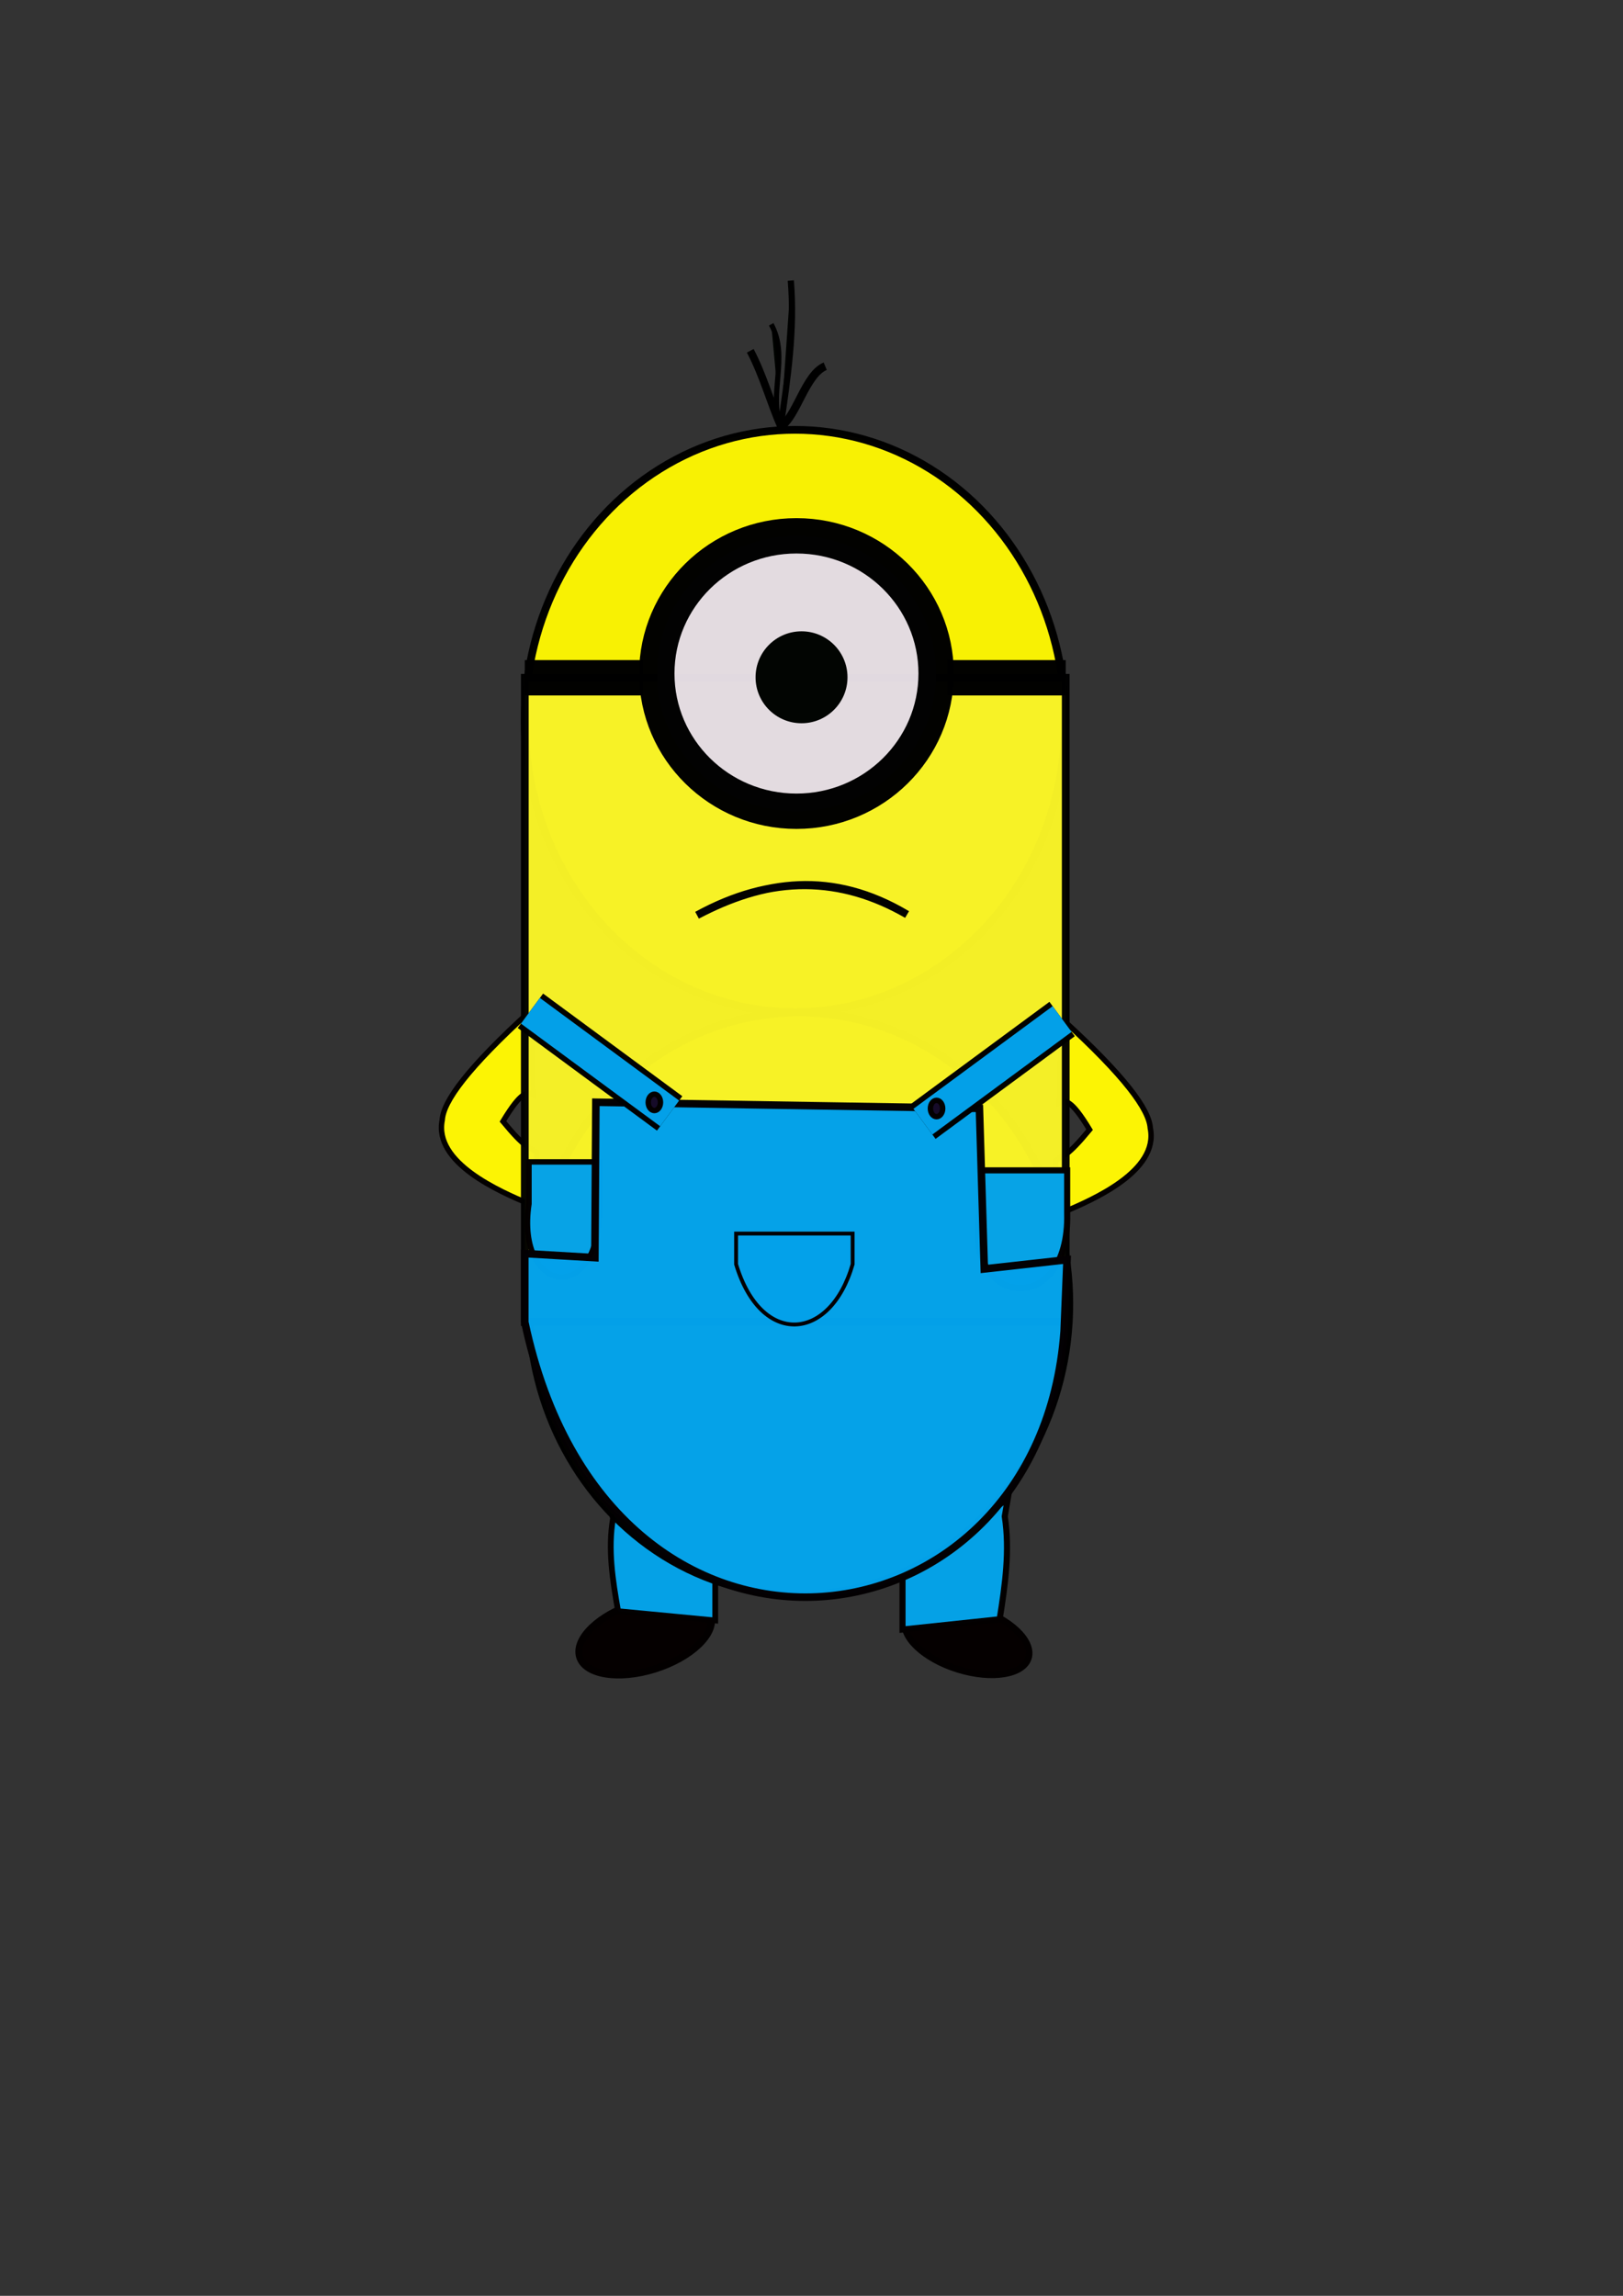 <?xml version="1.0" encoding="UTF-8" standalone="no"?>
<svg
   xmlns:dc="http://purl.org/dc/elements/1.1/"
   xmlns:cc="http://creativecommons.org/ns#"
   xmlns:rdf="http://www.w3.org/1999/02/22-rdf-syntax-ns#"
   xmlns:svg="http://www.w3.org/2000/svg"
   xmlns="http://www.w3.org/2000/svg"
   xmlns:sodipodi="http://sodipodi.sourceforge.net/DTD/sodipodi-0.dtd"
   xmlns:inkscape="http://www.inkscape.org/namespaces/inkscape"
   width="210mm"
   height="297mm"
   viewBox="0 0 210 297"
   version="1.1"
   id="svg8"
   inkscape:export-filename="C:\Users\Paola Cristine\Documents\sistemas operacionais\inkscape\foto2.png"
   inkscape:export-xdpi="95"
   inkscape:export-ydpi="95"
   inkscape:version="1.0.2-2 (e86c870879, 2021-01-15)"
   sodipodi:docname="foto2svg.svg">
  <rect x="0" y="0" width="210" height="297" fill="#333333" stroke="none"/>
  <defs
     id="defs2" />
  <sodipodi:namedview
     id="base"
     pagecolor="#ffffff"
     bordercolor="#666666"
     borderopacity="1.0"
     inkscape:pageopacity="0.0"
     inkscape:pageshadow="2"
     inkscape:zoom="0.5"
     inkscape:cx="713.4251"
     inkscape:cy="640.25124"
     inkscape:document-units="mm"
     inkscape:current-layer="layer1"
     inkscape:document-rotation="0"
     showgrid="false"
     inkscape:window-width="1920"
     inkscape:window-height="1001"
     inkscape:window-x="-9"
     inkscape:window-y="-9"
     inkscape:window-maximized="1" />
  <g
     inkscape:label="minion"
     id="layer1">
    <ellipse
       style="opacity:0.99;fill:#060000;fill-opacity:1;stroke:#040000;stroke-width:0.867;stroke-miterlimit:4;stroke-dasharray:none;stroke-opacity:1"
       id="ellipse1001"
       cx="-179.889"
       cy="165.535"
       rx="8.332"
       ry="4.127"
       transform="matrix(-0.955,-0.296,-0.282,0.959,0,0)"
       inkscape:label="pé direito" />
    <ellipse
       style="opacity:0.99;fill:#060000;fill-opacity:1;stroke:#040000;stroke-width:0.927;stroke-miterlimit:4;stroke-dasharray:none;stroke-opacity:1"
       id="path999"
       cx="20.877"
       cy="226.959"
       rx="8.888"
       ry="4.429"
       transform="matrix(0.955,-0.298,0.28,0.96,0,0)"
       inkscape:label="pé esquerdo" />
    <path
       style="opacity:0.99;fill:#06a2e8;fill-opacity:1;stroke:#040000;stroke-width:0.745;stroke-miterlimit:4;stroke-dasharray:none;stroke-opacity:1"
       d="m 79.316,196.436 c -0.678,3.999 -0.045,7.999 0.661,11.998 l 12.568,1.2 v -6.149 l -13.626,-9.148 z"
       id="path995"
       sodipodi:nodetypes="cccccc"
       inkscape:label="perna esquerda" />
    <path
       style="opacity:0.99;fill:#06a2e8;fill-opacity:1;stroke:#040000;stroke-width:0.785;stroke-miterlimit:4;stroke-dasharray:none;stroke-opacity:1"
       d="m 130.006,196.168 c 0.678,4.436 0.045,8.871 -0.661,13.307 l -12.568,1.331 v -6.82 l 13.626,-10.146 z"
       id="path997"
       sodipodi:nodetypes="cccccc"
       inkscape:label="perna direita" />
    <path
       style="opacity:0.99;fill:#fef605;fill-opacity:1;stroke:#040000;stroke-width:0.7;stroke-miterlimit:4;stroke-dasharray:none;stroke-opacity:1"
       d="m 68.632,130.76 c -8.122,7.407 -11.261,11.7 -11.412,14.125 -1.129,5.569 7.485,9.265 11.225,10.851 l 0.748,0.187 0.281,-6.829 c -1.115,-0.815 -1.438,-0.443 -4.397,-4.022 2.432,-4.04 3.206,-3.816 3.929,-3.461 z"
       id="path989"
       sodipodi:nodetypes="cccccccc"
       inkscape:label="braço esquerdo" />
    <path
       style="opacity:0.99;fill:#fef605;fill-opacity:1;stroke:#040000;stroke-width:0.7;stroke-miterlimit:4;stroke-dasharray:none;stroke-opacity:1"
       d="m 137.426,131.829 c 8.122,7.407 11.261,11.7 11.412,14.125 1.129,5.569 -7.485,9.265 -11.225,10.851 l -0.748,0.187 -0.281,-6.829 c 1.115,-0.815 1.438,-0.443 4.397,-4.022 -2.432,-4.04 -3.206,-3.816 -3.929,-3.461 z"
       id="path991"
       sodipodi:nodetypes="cccccccc"
       inkscape:label="braço direito" />
    <ellipse
       style="opacity:0.99;fill:#faf304;fill-opacity:1;stroke:#000000;stroke-width:1;stroke-miterlimit:4;stroke-dasharray:none;stroke-opacity:1"
       id="path866"
       cx="102.861"
       cy="93.277"
       rx="34.962"
       ry="37.672"
       inkscape:label="circulo2" />
    <ellipse
       style="opacity:0.99;fill:#fef006;fill-opacity:1;stroke:#000000;stroke-width:1;stroke-miterlimit:4;stroke-dasharray:none;stroke-opacity:1"
       id="ellipse868"
       cx="103.396"
       cy="168.647"
       rx="34.962"
       ry="37.672"
       inkscape:label="circulo1" />
    <rect
       style="opacity:0.99;fill:#f7f227;fill-opacity:0.993;stroke:#000000;stroke-width:1;stroke-miterlimit:4;stroke-dasharray:none;stroke-opacity:0.982"
       id="rect870"
       width="69.99"
       height="83.354"
       x="67.904"
       y="87.682"
       inkscape:label="retângulo" />
    <ellipse
       style="opacity:0.99;fill:#e3dbe2;fill-opacity:1;stroke:#000000;stroke-width:4.573;stroke-miterlimit:4;stroke-dasharray:none;stroke-opacity:1"
       id="path872"
       cx="103.055"
       cy="87.132"
       rx="18.07"
       ry="17.816"
       inkscape:label="lente" />
    <path
       style="opacity:0.99;fill:#e3dbe2;fill-opacity:0;stroke:#000000;stroke-width:4.573;stroke-miterlimit:4;stroke-dasharray:none;stroke-opacity:1"
       d="m 67.904,87.682 c 5.103,0 10.205,0 15.308,0"
       id="path892"
       inkscape:label="alça1" />
    <path
       style="opacity:0.99;fill:#e3dbe2;fill-opacity:0;stroke:#000000;stroke-width:4.573;stroke-miterlimit:4;stroke-dasharray:none;stroke-opacity:1"
       d="m 122.586,87.682 c 5.103,0 10.205,0 15.308,0"
       id="path894"
       inkscape:label="alça2" />
    <circle
       style="opacity:0.99;fill:#000400;fill-opacity:1;stroke:#000000;stroke-width:0;stroke-miterlimit:4;stroke-dasharray:none;stroke-opacity:1"
       id="path896"
       cx="103.71"
       cy="87.618"
       r="5.947"
       inkscape:label="pupila" />
    <path
       style="opacity:0.99;fill:#000400;fill-opacity:1;stroke:#000000;stroke-width:0.804;stroke-miterlimit:4;stroke-dasharray:none;stroke-opacity:1"
       d="m 102.322,36.296 c 0.529,6.371 -0.397,12.594 -1.311,18.885"
       id="path930"
       inkscape:label="cabelo1" />
    <path
       style="opacity:0.99;fill:#000400;fill-opacity:1;stroke:#000000;stroke-width:0.663;stroke-miterlimit:4;stroke-dasharray:none;stroke-opacity:1"
       d="m 99.786,41.955 c 2.334,4.259 -0.405,8.929 1.226,13.226"
       id="path934"
       inkscape:label="cabelo2" />
    <path
       style="opacity:0.99;fill:#000400;fill-opacity:1;stroke:#000000;stroke-width:0.991;stroke-miterlimit:4;stroke-dasharray:none;stroke-opacity:1"
       d="m 97.075,45.379 c 1.665,3.144 2.676,6.869 3.995,9.839"
       id="path936"
       inkscape:label="cabelo3" />
    <path
       style="opacity:0.99;fill:#000400;fill-opacity:1;stroke:#000000;stroke-width:1.048;stroke-miterlimit:4;stroke-dasharray:none;stroke-opacity:1"
       d="m 106.775,47.377 c -2.574,1.053 -3.729,6.589 -5.763,7.804"
       id="path938"
       inkscape:label="cabelo4" />
    <path
       style="opacity:0.99;fill:#000400;fill-opacity:1;stroke:#000000;stroke-width:1;stroke-miterlimit:4;stroke-dasharray:none;stroke-opacity:1"
       d="m 90.195,118.401 c 9.64,-5.287 18.661,-5.011 27.167,-0.095 -9.692,-5.781 -18.605,-4.419 -27.167,0.095 z"
       id="path942"
       sodipodi:nodetypes="ccc"
       inkscape:label="boca" />
    <path
       id="path1006"
       style="opacity:0.99;fill:#06a2e8;fill-opacity:1;stroke:#040000;stroke-width:0.789;stroke-miterlimit:4;stroke-dasharray:none;stroke-opacity:1"
       d="m 126.75,151.404 h 11.332 v 5.549 c 0.343,13.759 -13.554,12.064 -11.332,0 z"
       sodipodi:nodetypes="ccccc"
       inkscape:label="detalhe2" />
    <path
       id="rect1003"
       style="opacity:0.99;fill:#06a2e8;fill-opacity:1;stroke:#040000;stroke-width:0.7;stroke-miterlimit:4;stroke-dasharray:none;stroke-opacity:1"
       d="m 68.445,150.312 h 9.128 v 5.424 c 0.276,13.448 -10.918,11.792 -9.128,0 z"
       sodipodi:nodetypes="ccccc"
       inkscape:label="detalhe1" />
    <path
       style="opacity:0.99;fill:#04a1ea;fill-opacity:1;stroke:#040003;stroke-width:0.976;stroke-miterlimit:4;stroke-dasharray:none;stroke-opacity:1"
       d="m 77.099,142.593 49.629,0.794 0.63,20.77 10.707,-1.191 -0.378,9.26 c -3.113,42.539 -59.063,49.486 -69.783,-1.191 v -8.864 l 9.069,0.529 z"
       id="path984"
       inkscape:label="roupa"
       sodipodi:nodetypes="ccccccccc" />
    <path
       style="opacity:0.99;fill:#e3dbe2;fill-opacity:0;stroke:#000000;stroke-width:5.529;stroke-miterlimit:4;stroke-dasharray:none;stroke-opacity:1"
       d="m 68.632,130.76 15.661,11.544 2.352,1.734"
       id="path944"
       inkscape:label="alça roupa"
       inkscape:transform-center-x="-1.1339286"
       inkscape:transform-center-y="0.37797619"
       sodipodi:nodetypes="ccc" />
    <path
       style="opacity:0.99;fill:#e3dbe2;fill-opacity:0;stroke:#000000;stroke-width:5.529;stroke-miterlimit:4;stroke-dasharray:none;stroke-opacity:1"
       d="m 137.426,131.829 -15.661,11.544 -2.352,1.734"
       id="path946"
       inkscape:label="alça roupa2"
       inkscape:transform-center-x="1.1339244"
       inkscape:transform-center-y="0.37797619"
       sodipodi:nodetypes="ccc" />
    <path
       style="opacity:0.99;fill:#04a1ea;fill-opacity:1;stroke:#04a1ea;stroke-width:4.129;stroke-miterlimit:4;stroke-dasharray:none;stroke-opacity:1"
       d="m 137.426,131.829 -15.661,11.544 -2.352,1.734"
       id="path980"
       inkscape:label="alça roupa2"
       inkscape:transform-center-x="1.1339244"
       inkscape:transform-center-y="0.37797619"
       sodipodi:nodetypes="ccc" />
    <path
       style="opacity:0.99;fill:#04a1ea;fill-opacity:1;stroke:#04a1ea;stroke-width:4.129;stroke-miterlimit:4;stroke-dasharray:none;stroke-opacity:1"
       d="m 68.632,130.76 15.661,11.544 2.352,1.734"
       id="path982"
       inkscape:label="alça roupa2"
       inkscape:transform-center-x="0.12892342"
       inkscape:transform-center-y="0.050571018"
       sodipodi:nodetypes="ccc" />
    <path
       id="rect986"
       style="opacity:0.99;fill:#04a1ea;fill-opacity:1;stroke:#040003;stroke-width:0.5;stroke-miterlimit:4;stroke-dasharray:none;stroke-opacity:1"
       d="m 95.242,159.581 h 15.081 v 3.969 c -2.909,10.078 -11.859,10.704 -15.081,0 z"
       sodipodi:nodetypes="ccccc"
       inkscape:label="botão" />
    <ellipse
       style="opacity:0.99;fill:#170b28;fill-opacity:1;stroke:#040000;stroke-width:0.7;stroke-miterlimit:4;stroke-dasharray:none;stroke-opacity:1"
       id="path1008"
       cx="84.667"
       cy="142.61"
       rx="0.794"
       ry="1.058"
       inkscape:label="botão da roupa 2" />
    <ellipse
       style="opacity:0.99;fill:#170b28;fill-opacity:1;stroke:#040000;stroke-width:0.7;stroke-miterlimit:4;stroke-dasharray:none;stroke-opacity:1"
       id="ellipse1010"
       cx="121.179"
       cy="143.404"
       rx="0.794"
       ry="1.058"
       inkscape:label="botão da roupa 1" />
  </g>
</svg>
